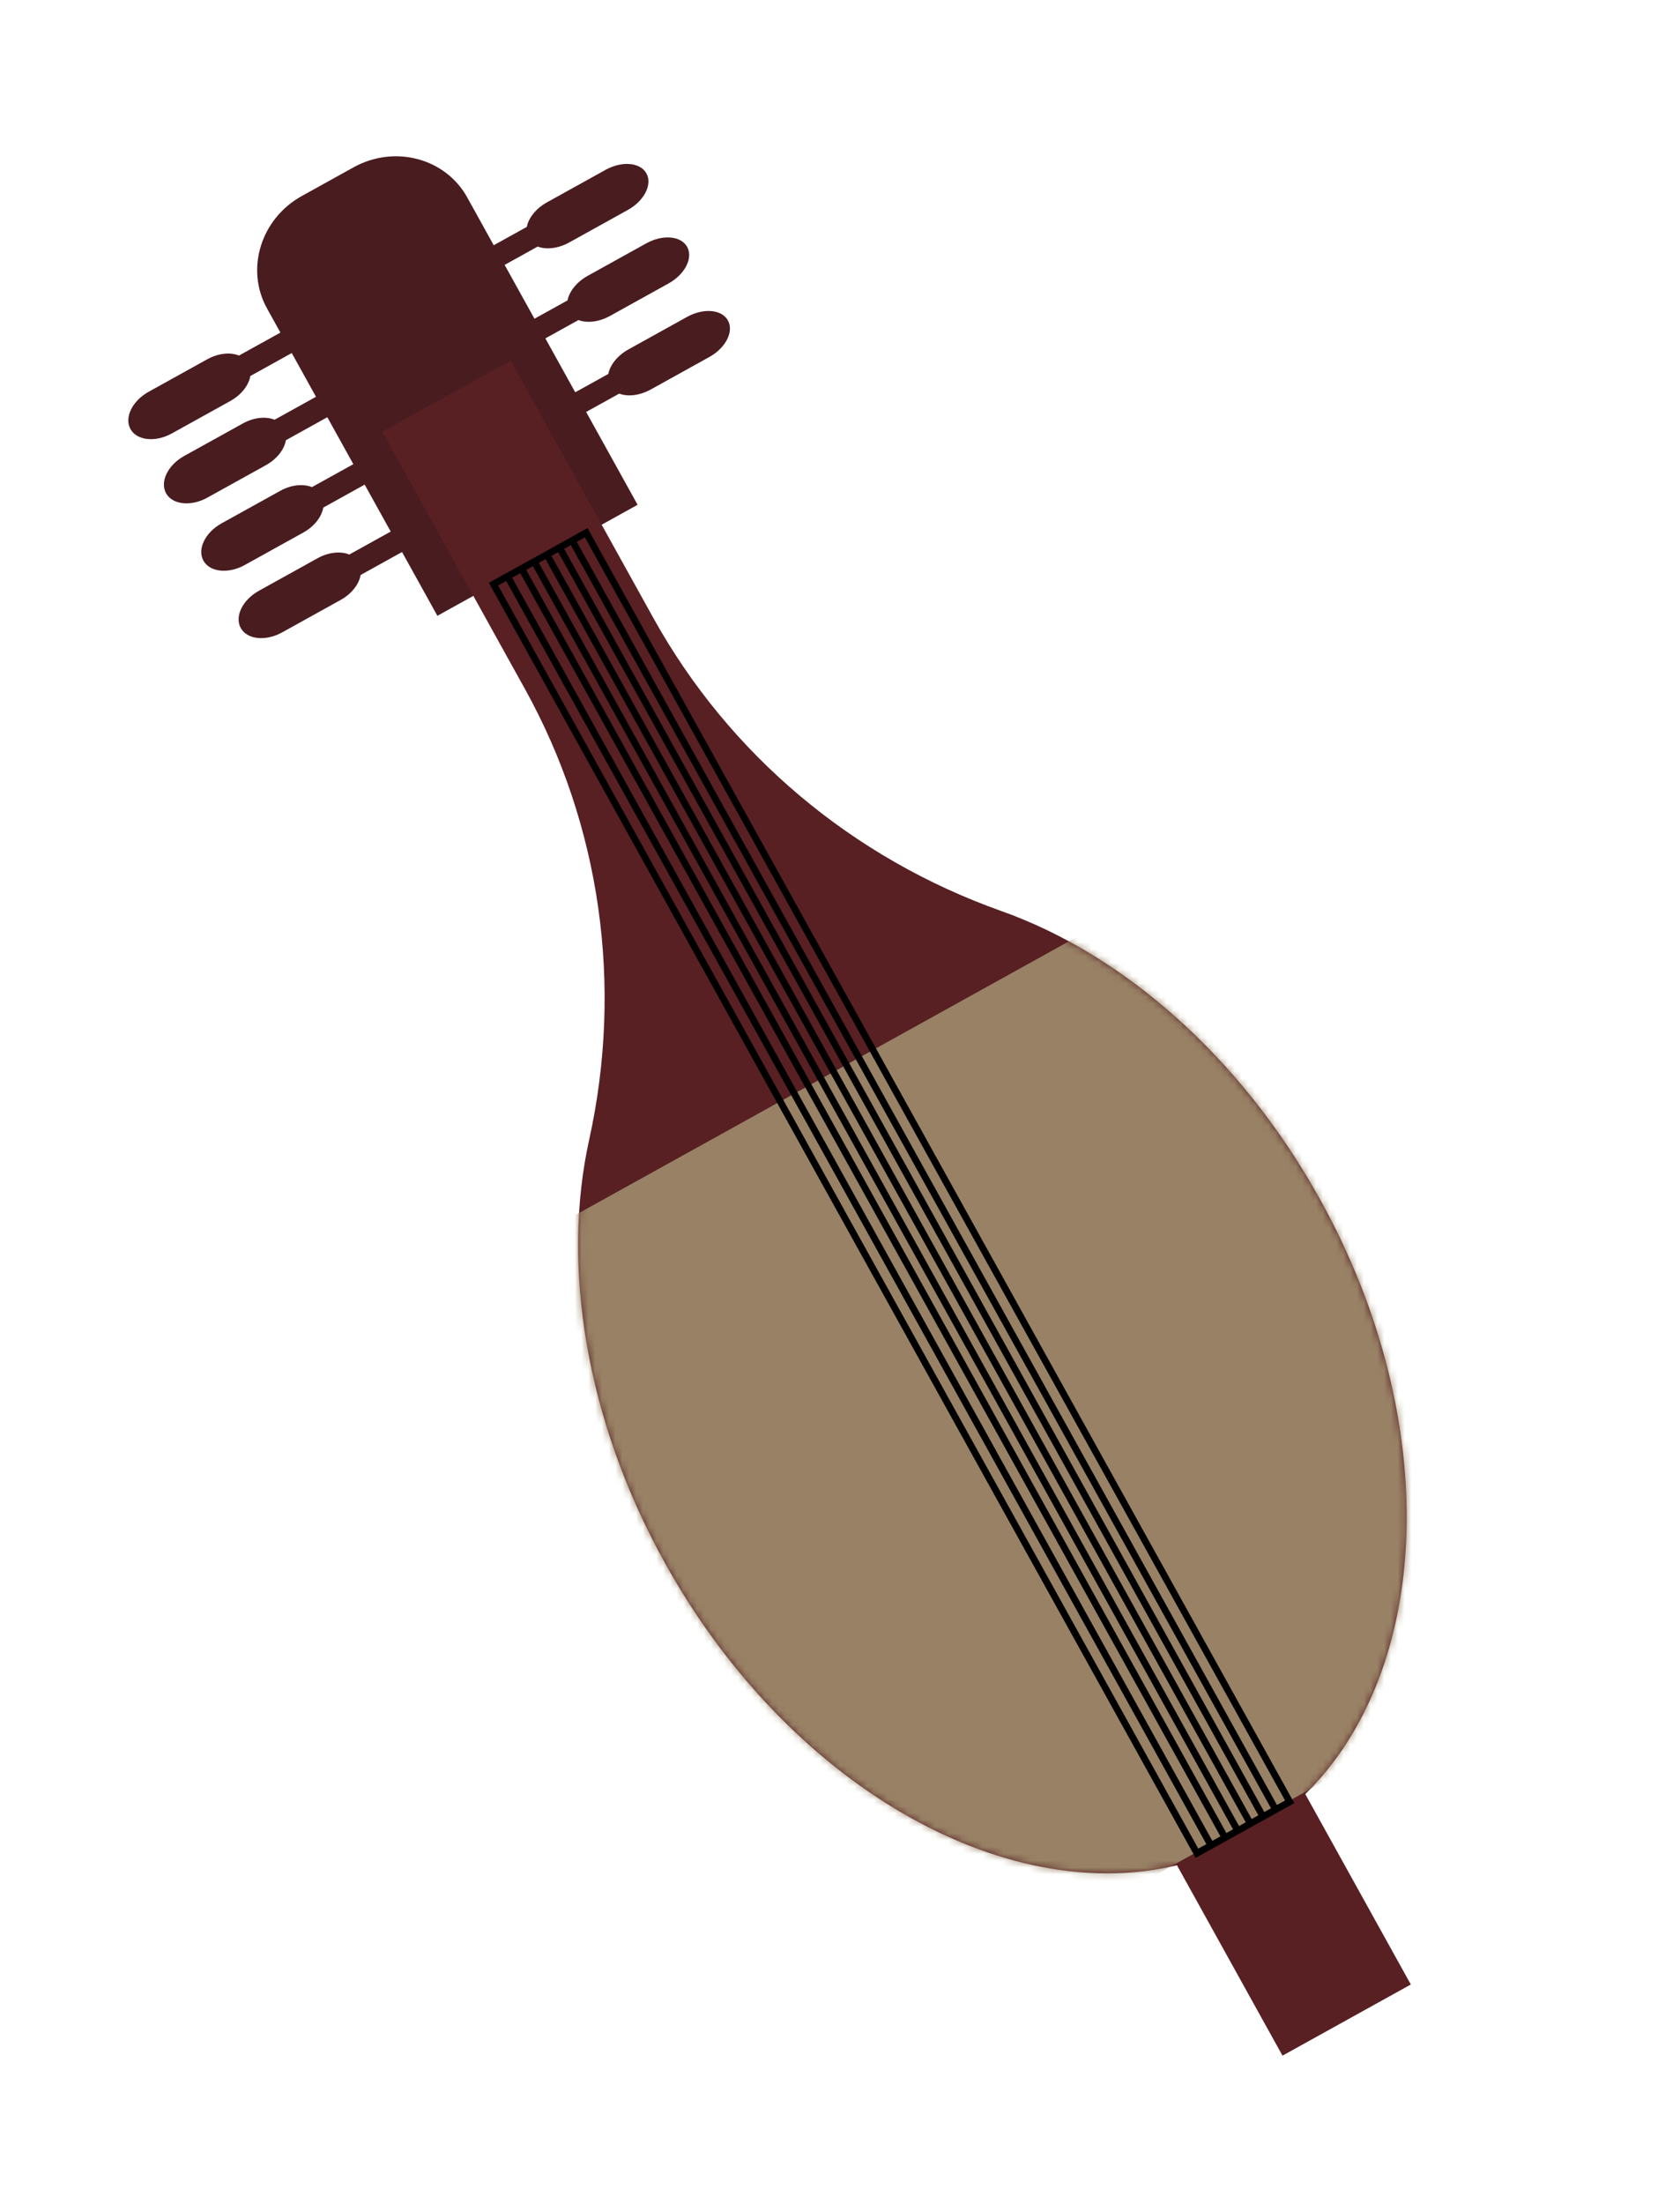 <svg width="247" height="324" viewBox="0 0 247 324" fill="none" xmlns="http://www.w3.org/2000/svg">
<path d="M44.363 28.818L51.978 24.596C58.005 21.254 65.49 23.24 68.69 29.012L93.742 74.198L64.307 90.517L39.255 45.332C36.055 39.56 38.345 32.154 44.363 28.818Z" fill="#491C20"/>
<path d="M43.196 47.796L35.139 52.263C33.867 51.746 32.103 51.905 30.466 52.813L21.857 57.586C19.445 58.923 18.245 61.377 19.186 63.073C20.12 64.76 22.843 65.052 25.255 63.715L33.864 58.942C35.501 58.034 36.571 56.622 36.806 55.27L44.863 50.803L43.201 47.806L43.196 47.796Z" fill="#491C20"/>
<path d="M48.426 57.23L40.369 61.697C39.098 61.18 37.334 61.339 35.696 62.247L27.087 67.02C24.676 68.357 23.476 70.811 24.416 72.507C25.351 74.194 28.074 74.486 30.485 73.149L39.094 68.376C40.732 67.468 41.801 66.056 42.036 64.704L50.093 60.236L48.431 57.24L48.426 57.23Z" fill="#491C20"/>
<path d="M70.998 40.709L79.055 36.242C80.305 36.721 82.058 36.542 83.696 35.635L92.305 30.861C94.716 29.524 95.943 27.118 95.04 25.49C94.138 23.861 91.447 23.627 89.036 24.964L80.426 29.737C78.789 30.645 77.709 32.037 77.452 33.351L69.395 37.818L70.993 40.7L70.998 40.709Z" fill="#491C20"/>
<path d="M76.987 51.511L85.044 47.044C86.294 47.523 88.047 47.345 89.685 46.437L98.294 41.664C100.705 40.327 101.932 37.92 101.03 36.292C100.127 34.663 97.436 34.429 95.025 35.766L86.415 40.539C84.778 41.447 83.698 42.84 83.441 44.154L75.385 48.621L76.982 51.502L76.987 51.511Z" fill="#491C20"/>
<path d="M82.982 62.324L91.039 57.857C92.289 58.335 94.042 58.157 95.68 57.249L104.289 52.476C106.7 51.139 107.927 48.733 107.024 47.104C106.121 45.476 103.43 45.242 101.019 46.578L92.41 51.352C90.772 52.259 89.693 53.652 89.436 54.966L81.379 59.433L82.977 62.314L82.982 62.324Z" fill="#491C20"/>
<path d="M53.919 67.136L45.862 71.603C44.59 71.086 42.826 71.245 41.189 72.153L32.579 76.926C30.168 78.263 28.968 80.718 29.908 82.414C30.843 84.1 33.566 84.392 35.977 83.055L44.587 78.282C46.224 77.374 47.293 75.962 47.529 74.61L55.585 70.143L53.924 67.146L53.919 67.136Z" fill="#491C20"/>
<path d="M59.411 77.043L51.354 81.51C50.082 80.993 48.319 81.151 46.681 82.059L38.072 86.833C35.661 88.169 34.46 90.624 35.401 92.32C36.336 94.006 39.059 94.298 41.47 92.961L50.079 88.188C51.717 87.28 52.786 85.869 53.021 84.516L61.078 80.049L59.416 77.052L59.411 77.043Z" fill="#491C20"/>
<path d="M194.08 176.288C182.38 155.184 164.978 140.215 147.255 133.927C125.28 126.13 107.141 110.826 96.039 90.801L75.085 53.007L56.219 63.467L77.173 101.261C88.28 121.295 91.646 144.778 86.618 167.547C82.561 185.909 86.039 208.599 97.74 229.702C115.83 262.331 147.558 280.305 173.042 274.177L188.557 302.161L207.424 291.701L191.908 263.717C210.597 245.355 212.171 208.917 194.08 176.288Z" fill="#582023"/>
<mask id="mask0_1_397" style="mask-type:luminance" maskUnits="userSpaceOnUse" x="56" y="53" width="152" height="250">
<path d="M194.08 176.288C182.38 155.184 164.978 140.215 147.255 133.927C125.28 126.13 107.141 110.826 96.039 90.801L75.085 53.007L56.219 63.467L77.173 101.261C88.28 121.295 91.646 144.778 86.618 167.547C82.561 185.909 86.039 208.599 97.74 229.702C115.83 262.331 147.558 280.305 173.042 274.177L188.557 302.161L207.424 291.701L191.908 263.717C210.597 245.355 212.171 208.917 194.08 176.288Z" fill="white"/>
</mask>
<g mask="url(#mask0_1_397)">
<path d="M193.558 118.184L48.524 198.594L109.714 308.96L254.748 228.549L193.558 118.184Z" fill="#988165"/>
</g>
<path d="M74.619 84.718L178.045 271.263M76.685 83.573L180.111 270.118M78.544 82.542L181.97 269.087M80.404 81.511L183.83 268.056M82.263 80.48L185.689 267.025M84.122 79.449L187.549 265.994M175.979 272.409L72.553 85.864L86.188 78.304L189.615 264.849L175.979 272.409Z" stroke="black"/>
</svg>

